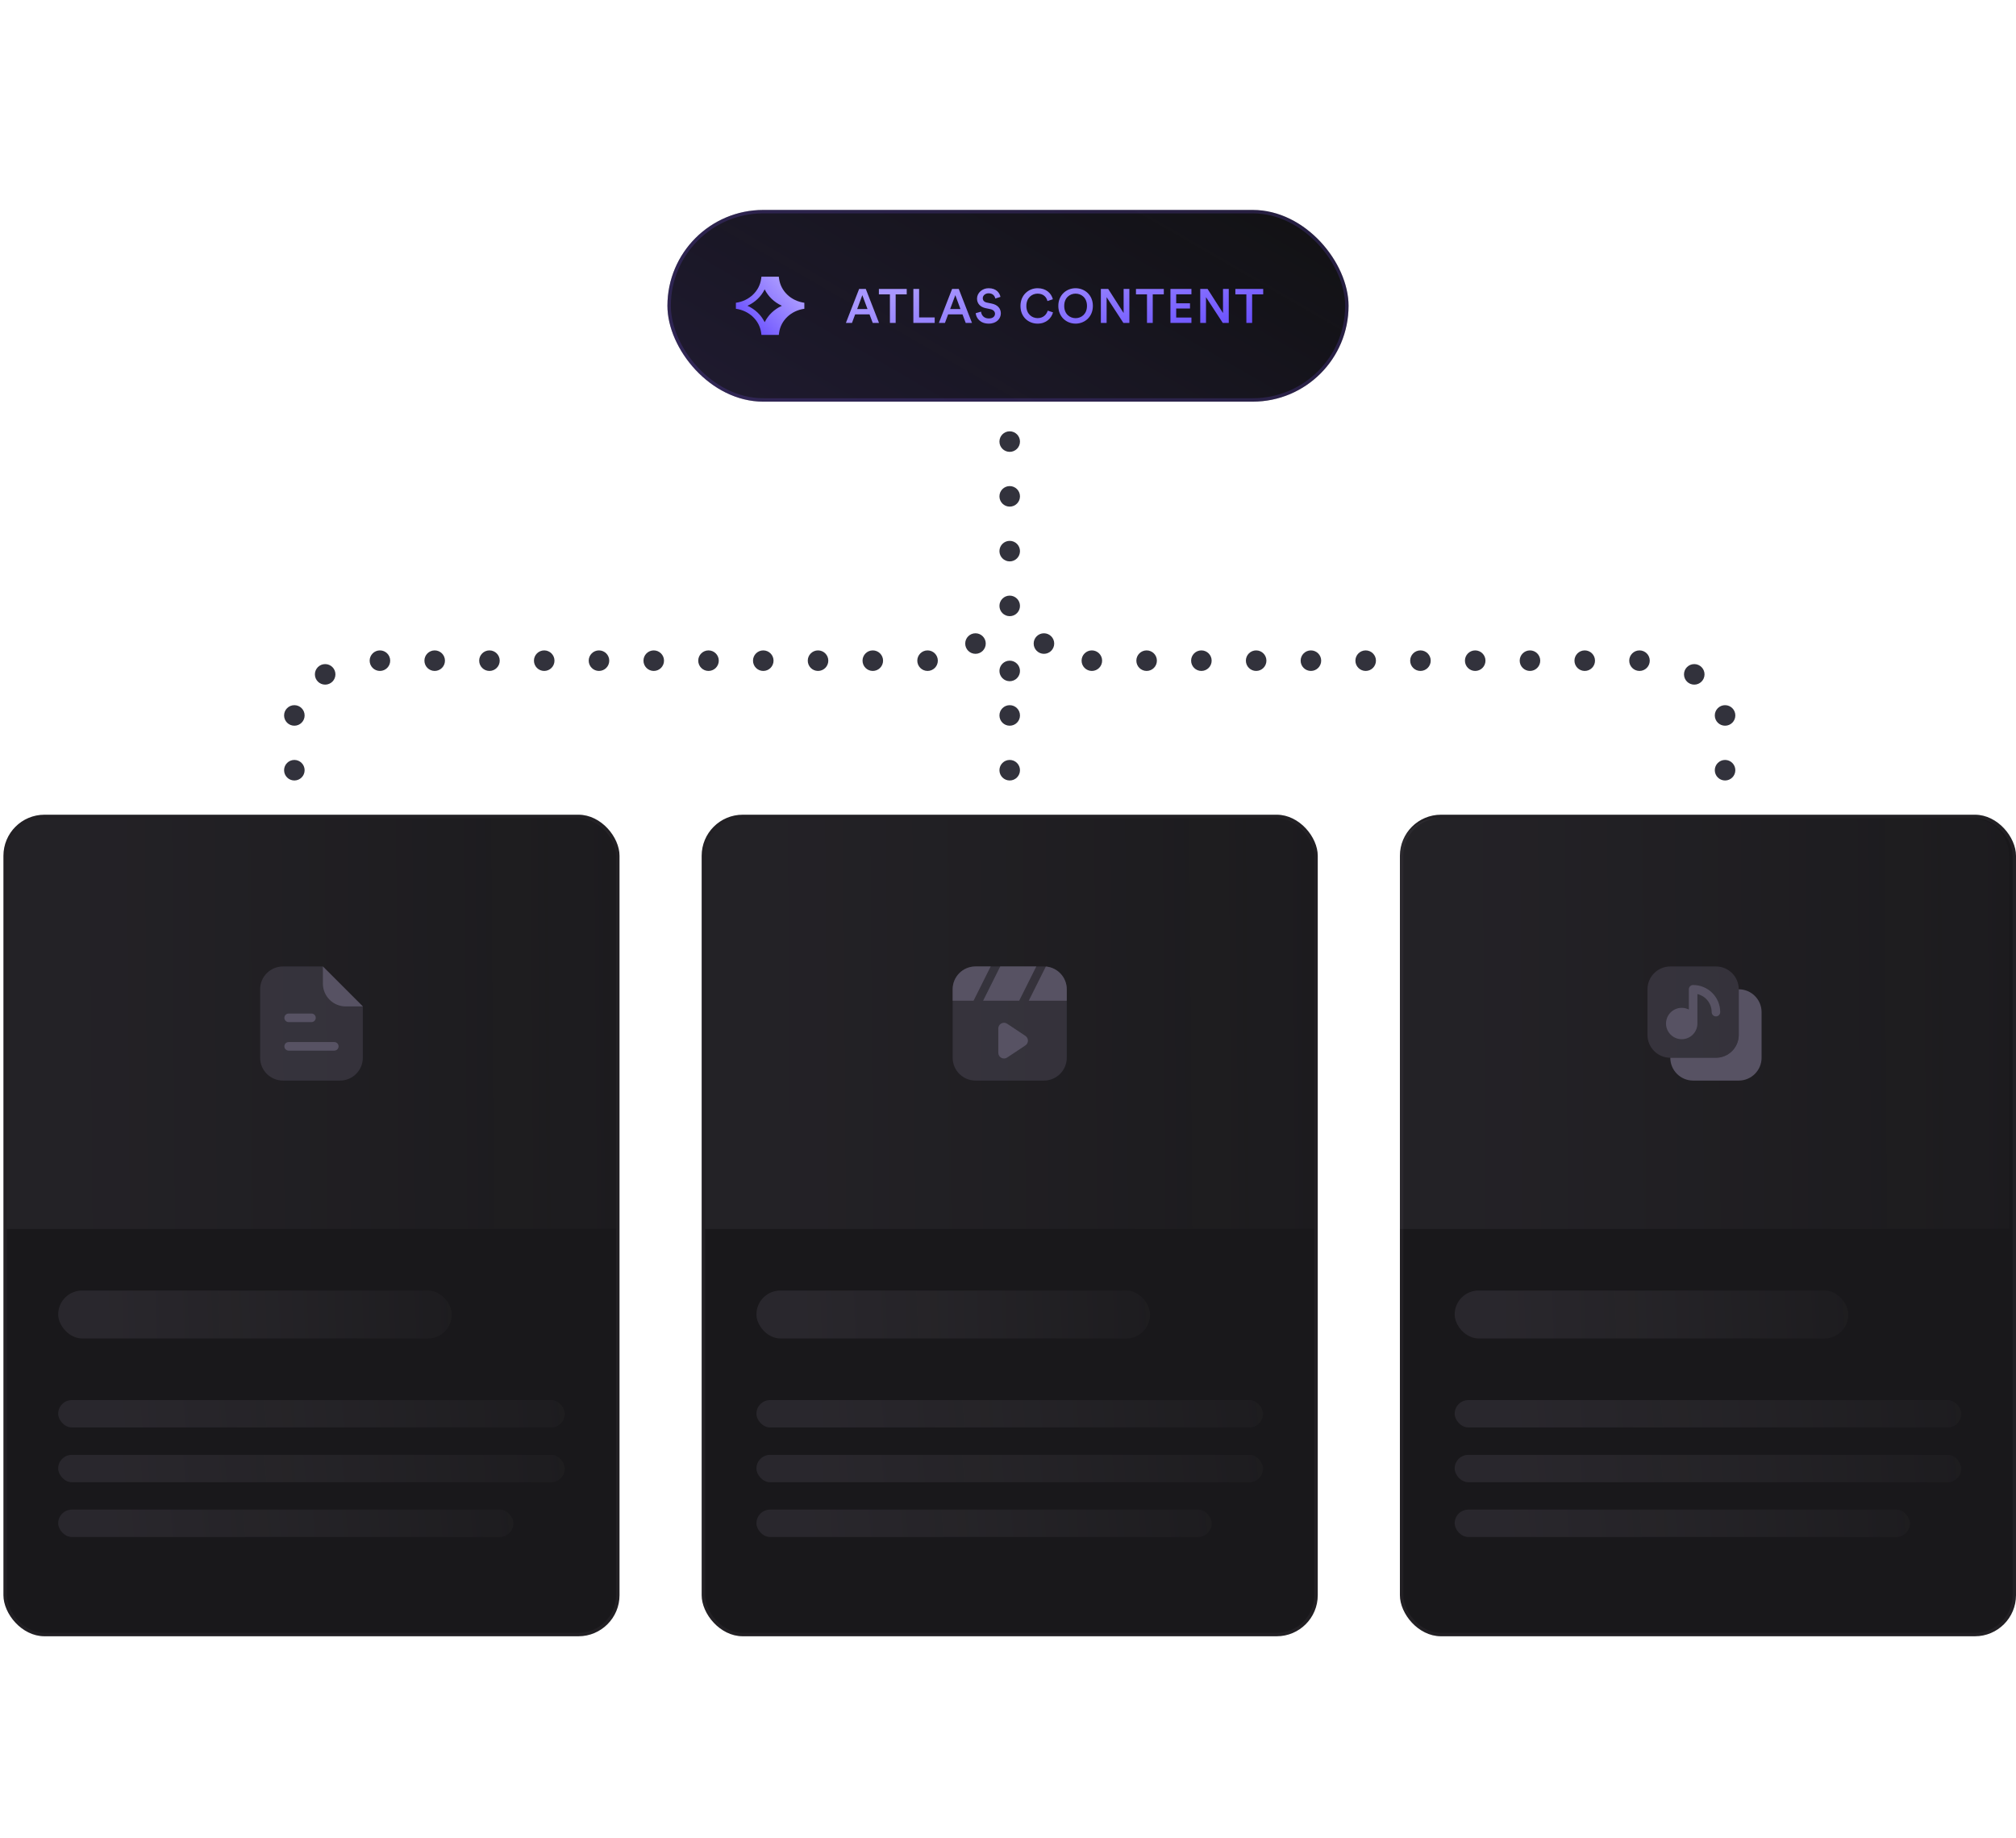 <svg width="589" height="537" viewBox="0 0 589 537" fill="none" xmlns="http://www.w3.org/2000/svg">
<g clip-path="url(#clip0_5711_58997)">
<rect x="1.5" y="238.5" width="179" height="239" rx="11.5" fill="#19181B" stroke="#222024"/>
<rect x="17" y="425" width="148" height="8" rx="4" fill="url(#paint0_linear_5711_58997)" fill-opacity="0.08"/>
<rect x="17" y="409" width="148" height="8" rx="4" fill="url(#paint1_linear_5711_58997)" fill-opacity="0.08"/>
<rect x="17" y="377" width="115" height="14" rx="7" fill="url(#paint2_linear_5711_58997)" fill-opacity="0.08"/>
<rect x="17" y="441" width="133" height="8" rx="4" fill="url(#paint3_linear_5711_58997)" fill-opacity="0.08"/>
<path d="M2 250C2 243.925 6.925 239 13 239H169C175.075 239 180 243.925 180 250V359H2V250Z" fill="url(#paint4_linear_5711_58997)" fill-opacity="0.05"/>
<path opacity="0.4" d="M76 289C76 285.318 78.985 282.333 82.667 282.333H94.333L106 294V309C106 312.682 103.015 315.667 99.333 315.667H82.667C78.985 315.667 76 312.682 76 309V289Z" fill="#575263"/>
<path d="M106 294L94.334 282.333V287.333C94.334 291.015 97.318 294 101 294H106Z" fill="#575263"/>
<path fill-rule="evenodd" clip-rule="evenodd" d="M83.084 297.333C83.084 296.643 83.643 296.083 84.334 296.083H91C91.691 296.083 92.25 296.643 92.25 297.333C92.25 298.024 91.691 298.583 91 298.583H84.334C83.643 298.583 83.084 298.024 83.084 297.333Z" fill="#575263"/>
<path fill-rule="evenodd" clip-rule="evenodd" d="M83.084 305.667C83.084 304.976 83.643 304.417 84.334 304.417H97.667C98.357 304.417 98.917 304.976 98.917 305.667C98.917 306.357 98.357 306.917 97.667 306.917H84.334C83.643 306.917 83.084 306.357 83.084 305.667Z" fill="#575263"/>
<rect x="205.5" y="238.5" width="179" height="239" rx="11.5" fill="#19181B" stroke="#222024"/>
<rect x="221" y="425" width="148" height="8" rx="4" fill="url(#paint5_linear_5711_58997)" fill-opacity="0.08"/>
<rect x="221" y="409" width="148" height="8" rx="4" fill="url(#paint6_linear_5711_58997)" fill-opacity="0.08"/>
<rect x="221" y="377" width="115" height="14" rx="7" fill="url(#paint7_linear_5711_58997)" fill-opacity="0.08"/>
<rect x="221" y="441" width="133" height="8" rx="4" fill="url(#paint8_linear_5711_58997)" fill-opacity="0.08"/>
<path d="M206 250C206 243.925 210.925 239 217 239H373C379.075 239 384 243.925 384 250V359H206V250Z" fill="url(#paint9_linear_5711_58997)" fill-opacity="0.05"/>
<path opacity="0.4" d="M278.333 289C278.333 285.318 281.318 282.333 285 282.333H305C308.682 282.333 311.667 285.318 311.667 289V309C311.667 312.682 308.682 315.667 305 315.667H285C281.318 315.667 278.333 312.682 278.333 309V289Z" fill="#575263"/>
<path d="M291.667 307.552V300.447C291.667 299.116 293.151 298.322 294.258 299.061L299.587 302.613C300.576 303.273 300.576 304.727 299.587 305.387L294.258 308.939C293.151 309.677 291.667 308.883 291.667 307.552Z" fill="#575263"/>
<path fill-rule="evenodd" clip-rule="evenodd" d="M289.438 282.333L284.438 292.332H287.229L292.229 282.333H302.771L297.772 292.332H300.562L305.551 282.356C308.975 282.636 311.667 285.503 311.667 289V292.333H278.333V289C278.333 285.318 281.318 282.333 285 282.333H289.438Z" fill="#575263"/>
<rect x="409.5" y="238.5" width="179" height="239" rx="11.5" fill="#19181B" stroke="#222024"/>
<rect x="425" y="425" width="148" height="8" rx="4" fill="url(#paint10_linear_5711_58997)" fill-opacity="0.08"/>
<rect x="425" y="409" width="148" height="8" rx="4" fill="url(#paint11_linear_5711_58997)" fill-opacity="0.08"/>
<rect x="425" y="377" width="115" height="14" rx="7" fill="url(#paint12_linear_5711_58997)" fill-opacity="0.08"/>
<rect x="425" y="441" width="133" height="8" rx="4" fill="url(#paint13_linear_5711_58997)" fill-opacity="0.08"/>
<path d="M409 250C409 243.925 413.925 239 420 239H576C582.075 239 587 243.925 587 250V359H409V250Z" fill="url(#paint14_linear_5711_58997)" fill-opacity="0.05"/>
<path opacity="0.4" d="M481.333 289C481.333 285.318 484.318 282.333 488 282.333H501.333C505.015 282.333 508 285.318 508 289V302.333C508 306.015 505.015 309 501.333 309H488C484.318 309 481.333 306.015 481.333 302.333V289Z" fill="#575263"/>
<path fill-rule="evenodd" clip-rule="evenodd" d="M488 309C488 312.682 490.985 315.667 494.667 315.667H508C511.682 315.667 514.667 312.682 514.667 309V295.667C514.667 291.985 511.682 289 508 289V302.333C508 306.015 505.015 309 501.333 309H488Z" fill="#575263"/>
<path fill-rule="evenodd" clip-rule="evenodd" d="M493.417 289C493.417 288.31 493.976 287.75 494.667 287.75C499.039 287.75 502.583 291.294 502.583 295.667C502.583 296.357 502.024 296.917 501.333 296.917C500.643 296.917 500.083 296.357 500.083 295.667C500.083 293.105 498.306 290.959 495.917 290.395V299C495.917 301.531 493.865 303.583 491.333 303.583C488.802 303.583 486.75 301.531 486.75 299C486.75 296.469 488.802 294.417 491.333 294.417C492.084 294.417 492.792 294.597 493.417 294.916V289Z" fill="#575263"/>
<g filter="url(#filter0_d_5711_58997)">
<rect x="195" y="60" width="199" height="56" rx="28" fill="#111112"/>
<rect x="195" y="60" width="199" height="56" rx="28" fill="url(#paint15_linear_5711_58997)" fill-opacity="0.2"/>
<rect x="195.5" y="60.5" width="198" height="55" rx="27.5" stroke="#7A57F1" stroke-opacity="0.2"/>
<path d="M227.539 96.5L227.616 95.91C228.086 92.28 231.113 89.394 235 88.873V87.112C231.113 86.591 228.085 83.706 227.614 80.075L227.539 79.5H222.461L222.386 80.075C221.915 83.706 218.887 86.591 215 87.112V88.873C218.887 89.394 221.914 92.28 222.384 95.91L222.461 96.5H227.539ZM223.409 83.19L223.459 83.293C224.475 85.31 226.199 86.953 228.341 87.944L228.448 87.993L228.341 88.041C226.199 89.033 224.475 90.676 223.46 92.693L223.409 92.798L223.357 92.693C222.342 90.676 220.618 89.033 218.476 88.041L218.369 87.993L218.476 87.944C220.618 86.953 222.342 85.31 223.358 83.293L223.409 83.19Z" fill="url(#paint16_linear_5711_58997)"/>
<path d="M254.98 93L254.042 90.508H249.842L248.918 93H247.14L251.004 83.074H252.95L256.814 93H254.98ZM251.942 84.894L250.43 88.954H253.454L251.942 84.894ZM264.913 84.656H261.679V93H259.999V84.656H256.779V83.074H264.913V84.656ZM273.081 93H266.851V83.074H268.531V91.404H273.081V93ZM282.144 93L281.206 90.508H277.006L276.082 93H274.304L278.168 83.074H280.114L283.978 93H282.144ZM279.106 84.894L277.594 88.954H280.618L279.106 84.894ZM292.296 85.398L290.784 85.874C290.686 85.258 290.168 84.348 288.838 84.348C287.83 84.348 287.13 85.02 287.13 85.776C287.13 86.406 287.522 86.882 288.292 87.05L289.72 87.344C291.47 87.694 292.408 88.8 292.408 90.2C292.408 91.74 291.162 93.21 288.894 93.21C286.374 93.21 285.212 91.586 285.058 90.158L286.626 89.71C286.724 90.746 287.466 91.698 288.894 91.698C290.084 91.698 290.7 91.096 290.7 90.326C290.7 89.682 290.224 89.164 289.37 88.982L287.97 88.688C286.458 88.38 285.45 87.386 285.45 85.902C285.45 84.236 286.976 82.864 288.824 82.864C291.162 82.864 292.072 84.292 292.296 85.398ZM303.155 93.21C300.481 93.21 298.143 91.278 298.143 88.044C298.143 84.81 300.565 82.864 303.141 82.864C305.661 82.864 307.159 84.348 307.607 86.084L306.025 86.616C305.731 85.412 304.807 84.446 303.141 84.446C301.503 84.446 299.865 85.636 299.865 88.044C299.865 90.368 301.461 91.6 303.155 91.6C304.821 91.6 305.773 90.536 306.109 89.416L307.649 89.92C307.201 91.6 305.689 93.21 303.155 93.21ZM310.925 88.03C310.925 90.424 312.577 91.614 314.243 91.614C315.923 91.614 317.575 90.424 317.575 88.03C317.575 85.636 315.923 84.446 314.243 84.446C312.577 84.446 310.925 85.636 310.925 88.03ZM309.203 88.03C309.203 84.782 311.639 82.864 314.243 82.864C316.847 82.864 319.297 84.782 319.297 88.03C319.297 91.292 316.847 93.21 314.243 93.21C311.639 93.21 309.203 91.292 309.203 88.03ZM329.961 93H328.211L323.311 85.482V93H321.631V83.074H323.773L328.281 90.116V83.074H329.961V93ZM340.022 84.656H336.788V93H335.108V84.656H331.888V83.074H340.022V84.656ZM348.092 93H341.96V83.074H348.092V84.642H343.64V87.274H347.672V88.8H343.64V91.432H348.092V93ZM358.998 93H357.248L352.348 85.482V93H350.668V83.074H352.81L357.318 90.116V83.074H358.998V93ZM369.059 84.656H365.825V93H364.145V84.656H360.925V83.074H369.059V84.656Z" fill="url(#paint17_linear_5711_58997)"/>
</g>
<circle cx="295" cy="161" r="3" fill="#32323C"/>
<circle cx="295" cy="145" r="3" fill="#32323C"/>
<circle cx="295" cy="129" r="3" fill="#32323C"/>
<circle cx="295" cy="177" r="3" fill="#32323C"/>
<circle cx="305" cy="188" r="3" fill="#32323C"/>
<circle cx="319" cy="193" r="3" fill="#32323C"/>
<circle cx="335" cy="193" r="3" fill="#32323C"/>
<circle cx="351" cy="193" r="3" fill="#32323C"/>
<circle cx="367" cy="193" r="3" fill="#32323C"/>
<circle cx="383" cy="193" r="3" fill="#32323C"/>
<circle cx="399" cy="193" r="3" fill="#32323C"/>
<circle cx="415" cy="193" r="3" fill="#32323C"/>
<circle cx="431" cy="193" r="3" fill="#32323C"/>
<circle cx="447" cy="193" r="3" fill="#32323C"/>
<circle cx="463" cy="193" r="3" fill="#32323C"/>
<circle cx="479" cy="193" r="3" fill="#32323C"/>
<circle cx="495" cy="197" r="3" fill="#32323C"/>
<circle cx="504" cy="209" r="3" fill="#32323C"/>
<circle cx="504" cy="225" r="3" fill="#32323C"/>
<circle cx="295" cy="209" r="3" fill="#32323C"/>
<circle cx="295" cy="196" r="3" fill="#32323C"/>
<circle cx="295" cy="225" r="3" fill="#32323C"/>
<circle cx="285" cy="188" r="3" fill="#32323C"/>
<circle cx="271" cy="193" r="3" fill="#32323C"/>
<circle cx="255" cy="193" r="3" fill="#32323C"/>
<circle cx="239" cy="193" r="3" fill="#32323C"/>
<circle cx="223" cy="193" r="3" fill="#32323C"/>
<circle cx="207" cy="193" r="3" fill="#32323C"/>
<circle cx="191" cy="193" r="3" fill="#32323C"/>
<circle cx="175" cy="193" r="3" fill="#32323C"/>
<circle cx="159" cy="193" r="3" fill="#32323C"/>
<circle cx="143" cy="193" r="3" fill="#32323C"/>
<circle cx="127" cy="193" r="3" fill="#32323C"/>
<circle cx="111" cy="193" r="3" fill="#32323C"/>
<circle cx="86" cy="209" r="3" fill="#32323C"/>
<circle cx="86" cy="225" r="3" fill="#32323C"/>
<circle cx="95" cy="197" r="3" fill="#32323C"/>
</g>
<defs>
<filter id="filter0_d_5711_58997" x="125.667" y="-8" width="337.667" height="194.667" filterUnits="userSpaceOnUse" color-interpolation-filters="sRGB">
<feFlood flood-opacity="0" result="BackgroundImageFix"/>
<feColorMatrix in="SourceAlpha" type="matrix" values="0 0 0 0 0 0 0 0 0 0 0 0 0 0 0 0 0 0 127 0" result="hardAlpha"/>
<feMorphology radius="5.333" operator="dilate" in="SourceAlpha" result="effect1_dropShadow_5711_58997"/>
<feOffset dy="1.333"/>
<feGaussianBlur stdDeviation="32"/>
<feComposite in2="hardAlpha" operator="out"/>
<feColorMatrix type="matrix" values="0 0 0 0 0.573 0 0 0 0 0.506 0 0 0 0 0.937 0 0 0 0.08 0"/>
<feBlend mode="normal" in2="BackgroundImageFix" result="effect1_dropShadow_5711_58997"/>
<feBlend mode="normal" in="SourceGraphic" in2="effect1_dropShadow_5711_58997" result="shape"/>
</filter>
<linearGradient id="paint0_linear_5711_58997" x1="35.5" y1="430.625" x2="209.372" y2="415.308" gradientUnits="userSpaceOnUse">
<stop stop-color="#E4D4F5"/>
<stop offset="1" stop-color="white" stop-opacity="0"/>
</linearGradient>
<linearGradient id="paint1_linear_5711_58997" x1="35.5" y1="414.625" x2="209.372" y2="399.308" gradientUnits="userSpaceOnUse">
<stop stop-color="#E4D4F5"/>
<stop offset="1" stop-color="white" stop-opacity="0"/>
</linearGradient>
<linearGradient id="paint2_linear_5711_58997" x1="31.375" y1="386.844" x2="167.319" y2="381.526" gradientUnits="userSpaceOnUse">
<stop stop-color="#E4D4F5"/>
<stop offset="1" stop-color="white" stop-opacity="0"/>
</linearGradient>
<linearGradient id="paint3_linear_5711_58997" x1="33.625" y1="446.625" x2="190.107" y2="434.237" gradientUnits="userSpaceOnUse">
<stop stop-color="#E4D4F5"/>
<stop offset="1" stop-color="white" stop-opacity="0"/>
</linearGradient>
<linearGradient id="paint4_linear_5711_58997" x1="24.25" y1="323.375" x2="234.979" y2="321.887" gradientUnits="userSpaceOnUse">
<stop stop-color="#E4D4F5"/>
<stop offset="1" stop-color="white" stop-opacity="0"/>
</linearGradient>
<linearGradient id="paint5_linear_5711_58997" x1="239.5" y1="430.625" x2="413.372" y2="415.308" gradientUnits="userSpaceOnUse">
<stop stop-color="#E4D4F5"/>
<stop offset="1" stop-color="white" stop-opacity="0"/>
</linearGradient>
<linearGradient id="paint6_linear_5711_58997" x1="239.5" y1="414.625" x2="413.372" y2="399.308" gradientUnits="userSpaceOnUse">
<stop stop-color="#E4D4F5"/>
<stop offset="1" stop-color="white" stop-opacity="0"/>
</linearGradient>
<linearGradient id="paint7_linear_5711_58997" x1="235.375" y1="386.844" x2="371.319" y2="381.526" gradientUnits="userSpaceOnUse">
<stop stop-color="#E4D4F5"/>
<stop offset="1" stop-color="white" stop-opacity="0"/>
</linearGradient>
<linearGradient id="paint8_linear_5711_58997" x1="237.625" y1="446.625" x2="394.107" y2="434.237" gradientUnits="userSpaceOnUse">
<stop stop-color="#E4D4F5"/>
<stop offset="1" stop-color="white" stop-opacity="0"/>
</linearGradient>
<linearGradient id="paint9_linear_5711_58997" x1="228.25" y1="323.375" x2="438.979" y2="321.887" gradientUnits="userSpaceOnUse">
<stop stop-color="#E4D4F5"/>
<stop offset="1" stop-color="white" stop-opacity="0"/>
</linearGradient>
<linearGradient id="paint10_linear_5711_58997" x1="443.5" y1="430.625" x2="617.372" y2="415.308" gradientUnits="userSpaceOnUse">
<stop stop-color="#E4D4F5"/>
<stop offset="1" stop-color="white" stop-opacity="0"/>
</linearGradient>
<linearGradient id="paint11_linear_5711_58997" x1="443.5" y1="414.625" x2="617.372" y2="399.308" gradientUnits="userSpaceOnUse">
<stop stop-color="#E4D4F5"/>
<stop offset="1" stop-color="white" stop-opacity="0"/>
</linearGradient>
<linearGradient id="paint12_linear_5711_58997" x1="439.375" y1="386.844" x2="575.319" y2="381.526" gradientUnits="userSpaceOnUse">
<stop stop-color="#E4D4F5"/>
<stop offset="1" stop-color="white" stop-opacity="0"/>
</linearGradient>
<linearGradient id="paint13_linear_5711_58997" x1="441.625" y1="446.625" x2="598.107" y2="434.237" gradientUnits="userSpaceOnUse">
<stop stop-color="#E4D4F5"/>
<stop offset="1" stop-color="white" stop-opacity="0"/>
</linearGradient>
<linearGradient id="paint14_linear_5711_58997" x1="431.25" y1="323.375" x2="641.979" y2="321.887" gradientUnits="userSpaceOnUse">
<stop stop-color="#E4D4F5"/>
<stop offset="1" stop-color="white" stop-opacity="0"/>
</linearGradient>
<linearGradient id="paint15_linear_5711_58997" x1="214.51" y1="110.75" x2="282.125" y2="-6.027" gradientUnits="userSpaceOnUse">
<stop stop-color="#7A57F1" stop-opacity="0.61"/>
<stop offset="1" stop-color="#7A57F1" stop-opacity="0"/>
</linearGradient>
<linearGradient id="paint16_linear_5711_58997" x1="217.506" y1="93.44" x2="229.333" y2="82.535" gradientUnits="userSpaceOnUse">
<stop stop-color="#6A50FF"/>
<stop offset="1" stop-color="#A897FF"/>
</linearGradient>
<linearGradient id="paint17_linear_5711_58997" x1="354.59" y1="95.68" x2="346.735" y2="64.13" gradientUnits="userSpaceOnUse">
<stop stop-color="#6A50FF"/>
<stop offset="1" stop-color="#A897FF"/>
</linearGradient>
<clipPath id="clip0_5711_58997">
<rect width="589" height="537" fill="white"/>
</clipPath>
</defs>
</svg>
